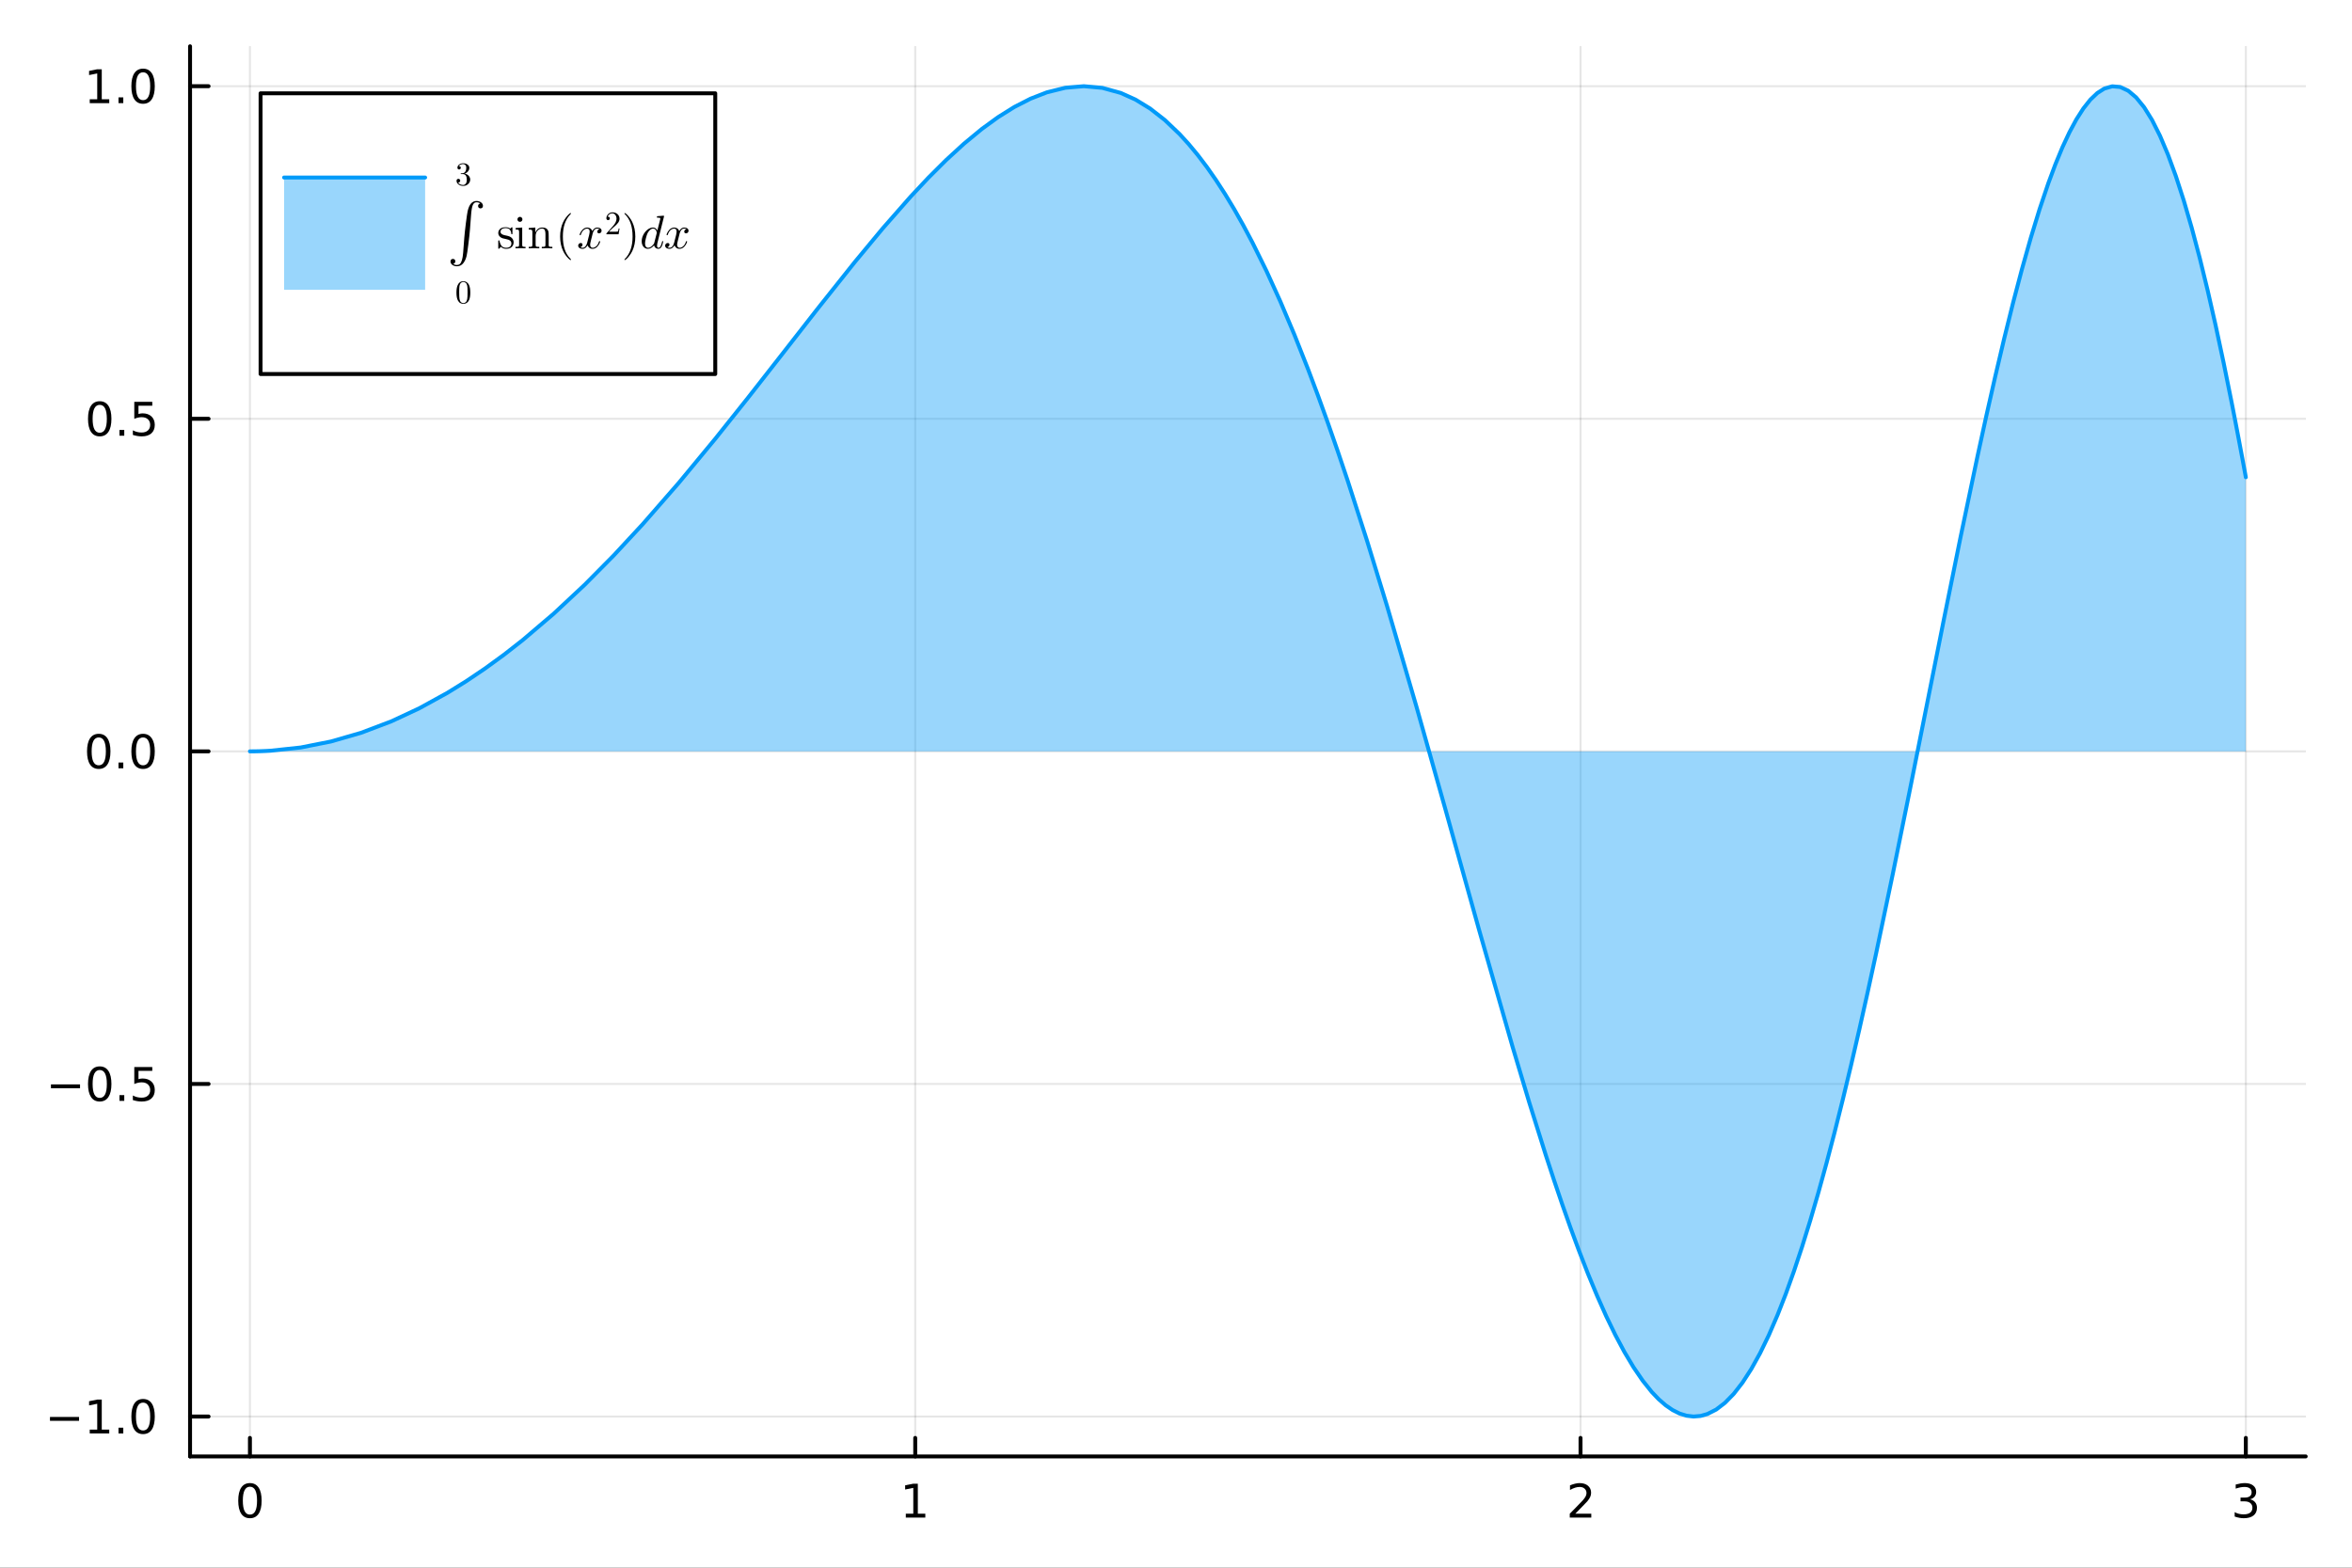 <?xml version="1.0" encoding="utf-8"?>
<svg xmlns="http://www.w3.org/2000/svg" xmlns:xlink="http://www.w3.org/1999/xlink" width="600" height="400" viewBox="0 0 2400 1600">
<rect x="0" y="0" width="2400" height="1600" fill="#333333" stroke="none"/>
<defs>
  <clipPath id="clip350">
    <rect x="0" y="0" width="2400" height="1600"/>
  </clipPath>
</defs>
<path clip-path="url(#clip350)" d="M0 1600 L2400 1600 L2400 0 L0 0  Z" fill="#ffffff" fill-rule="evenodd" fill-opacity="1"/>
<defs>
  <clipPath id="clip351">
    <rect x="480" y="0" width="1681" height="1600"/>
  </clipPath>
</defs>
<path clip-path="url(#clip350)" d="M193.936 1486.45 L2352.76 1486.45 L2352.76 47.244 L193.936 47.244  Z" fill="#ffffff" fill-rule="evenodd" fill-opacity="1"/>
<defs>
  <clipPath id="clip352">
    <rect x="193" y="47" width="2160" height="1440"/>
  </clipPath>
</defs>
<polyline clip-path="url(#clip352)" style="stroke:#000000; stroke-linecap:round; stroke-linejoin:round; stroke-width:2; stroke-opacity:0.1; fill:none" points="255.035,1486.45 255.035,47.244 "/>
<polyline clip-path="url(#clip352)" style="stroke:#000000; stroke-linecap:round; stroke-linejoin:round; stroke-width:2; stroke-opacity:0.1; fill:none" points="933.909,1486.45 933.909,47.244 "/>
<polyline clip-path="url(#clip352)" style="stroke:#000000; stroke-linecap:round; stroke-linejoin:round; stroke-width:2; stroke-opacity:0.1; fill:none" points="1612.78,1486.45 1612.78,47.244 "/>
<polyline clip-path="url(#clip352)" style="stroke:#000000; stroke-linecap:round; stroke-linejoin:round; stroke-width:2; stroke-opacity:0.1; fill:none" points="2291.66,1486.45 2291.66,47.244 "/>
<polyline clip-path="url(#clip352)" style="stroke:#000000; stroke-linecap:round; stroke-linejoin:round; stroke-width:2; stroke-opacity:0.1; fill:none" points="193.936,1445.72 2352.76,1445.72 "/>
<polyline clip-path="url(#clip352)" style="stroke:#000000; stroke-linecap:round; stroke-linejoin:round; stroke-width:2; stroke-opacity:0.1; fill:none" points="193.936,1106.29 2352.76,1106.29 "/>
<polyline clip-path="url(#clip352)" style="stroke:#000000; stroke-linecap:round; stroke-linejoin:round; stroke-width:2; stroke-opacity:0.1; fill:none" points="193.936,766.849 2352.76,766.849 "/>
<polyline clip-path="url(#clip352)" style="stroke:#000000; stroke-linecap:round; stroke-linejoin:round; stroke-width:2; stroke-opacity:0.1; fill:none" points="193.936,427.413 2352.76,427.413 "/>
<polyline clip-path="url(#clip352)" style="stroke:#000000; stroke-linecap:round; stroke-linejoin:round; stroke-width:2; stroke-opacity:0.1; fill:none" points="193.936,87.976 2352.76,87.976 "/>
<polyline clip-path="url(#clip350)" style="stroke:#000000; stroke-linecap:round; stroke-linejoin:round; stroke-width:4; stroke-opacity:1; fill:none" points="193.936,1486.45 2352.76,1486.45 "/>
<polyline clip-path="url(#clip350)" style="stroke:#000000; stroke-linecap:round; stroke-linejoin:round; stroke-width:4; stroke-opacity:1; fill:none" points="255.035,1486.45 255.035,1467.55 "/>
<polyline clip-path="url(#clip350)" style="stroke:#000000; stroke-linecap:round; stroke-linejoin:round; stroke-width:4; stroke-opacity:1; fill:none" points="933.909,1486.45 933.909,1467.55 "/>
<polyline clip-path="url(#clip350)" style="stroke:#000000; stroke-linecap:round; stroke-linejoin:round; stroke-width:4; stroke-opacity:1; fill:none" points="1612.78,1486.45 1612.78,1467.55 "/>
<polyline clip-path="url(#clip350)" style="stroke:#000000; stroke-linecap:round; stroke-linejoin:round; stroke-width:4; stroke-opacity:1; fill:none" points="2291.66,1486.45 2291.66,1467.55 "/>
<path clip-path="url(#clip350)" d="M255.035 1517.37 Q251.424 1517.37 249.595 1520.93 Q247.789 1524.47 247.789 1531.6 Q247.789 1538.71 249.595 1542.27 Q251.424 1545.82 255.035 1545.82 Q258.669 1545.82 260.474 1542.27 Q262.303 1538.71 262.303 1531.6 Q262.303 1524.47 260.474 1520.93 Q258.669 1517.37 255.035 1517.37 M255.035 1513.66 Q260.845 1513.66 263.9 1518.27 Q266.979 1522.85 266.979 1531.6 Q266.979 1540.33 263.9 1544.94 Q260.845 1549.52 255.035 1549.52 Q249.225 1549.52 246.146 1544.94 Q243.09 1540.33 243.09 1531.6 Q243.09 1522.85 246.146 1518.27 Q249.225 1513.66 255.035 1513.66 Z" fill="#000000" fill-rule="nonzero" fill-opacity="1" /><path clip-path="url(#clip350)" d="M924.291 1544.91 L931.93 1544.91 L931.93 1518.55 L923.62 1520.21 L923.62 1515.95 L931.883 1514.29 L936.559 1514.29 L936.559 1544.91 L944.198 1544.91 L944.198 1548.85 L924.291 1548.85 L924.291 1544.91 Z" fill="#000000" fill-rule="nonzero" fill-opacity="1" /><path clip-path="url(#clip350)" d="M1607.44 1544.91 L1623.76 1544.91 L1623.76 1548.85 L1601.81 1548.85 L1601.81 1544.91 Q1604.47 1542.16 1609.06 1537.53 Q1613.66 1532.88 1614.84 1531.53 Q1617.09 1529.01 1617.97 1527.27 Q1618.87 1525.51 1618.87 1523.82 Q1618.87 1521.07 1616.93 1519.33 Q1615.01 1517.6 1611.9 1517.6 Q1609.7 1517.6 1607.25 1518.36 Q1604.82 1519.13 1602.04 1520.68 L1602.04 1515.95 Q1604.87 1514.82 1607.32 1514.24 Q1609.77 1513.66 1611.81 1513.66 Q1617.18 1513.66 1620.38 1516.35 Q1623.57 1519.03 1623.57 1523.52 Q1623.57 1525.65 1622.76 1527.57 Q1621.97 1529.47 1619.87 1532.07 Q1619.29 1532.74 1616.19 1535.95 Q1613.08 1539.15 1607.44 1544.91 Z" fill="#000000" fill-rule="nonzero" fill-opacity="1" /><path clip-path="url(#clip350)" d="M2295.9 1530.21 Q2299.26 1530.93 2301.14 1533.2 Q2303.03 1535.47 2303.03 1538.8 Q2303.03 1543.92 2299.52 1546.72 Q2296 1549.52 2289.52 1549.52 Q2287.34 1549.52 2285.03 1549.08 Q2282.73 1548.66 2280.28 1547.81 L2280.28 1543.29 Q2282.22 1544.43 2284.54 1545.01 Q2286.85 1545.58 2289.38 1545.58 Q2293.78 1545.58 2296.07 1543.85 Q2298.38 1542.11 2298.38 1538.8 Q2298.38 1535.75 2296.23 1534.03 Q2294.1 1532.3 2290.28 1532.3 L2286.25 1532.3 L2286.25 1528.45 L2290.47 1528.45 Q2293.91 1528.45 2295.74 1527.09 Q2297.57 1525.7 2297.57 1523.11 Q2297.57 1520.45 2295.67 1519.03 Q2293.8 1517.6 2290.28 1517.6 Q2288.36 1517.6 2286.16 1518.01 Q2283.96 1518.43 2281.32 1519.31 L2281.32 1515.14 Q2283.98 1514.4 2286.3 1514.03 Q2288.64 1513.66 2290.7 1513.66 Q2296.02 1513.66 2299.12 1516.09 Q2302.22 1518.5 2302.22 1522.62 Q2302.22 1525.49 2300.58 1527.48 Q2298.94 1529.45 2295.9 1530.21 Z" fill="#000000" fill-rule="nonzero" fill-opacity="1" /><polyline clip-path="url(#clip350)" style="stroke:#000000; stroke-linecap:round; stroke-linejoin:round; stroke-width:4; stroke-opacity:1; fill:none" points="193.936,1486.45 193.936,47.244 "/>
<polyline clip-path="url(#clip350)" style="stroke:#000000; stroke-linecap:round; stroke-linejoin:round; stroke-width:4; stroke-opacity:1; fill:none" points="193.936,1445.72 212.834,1445.72 "/>
<polyline clip-path="url(#clip350)" style="stroke:#000000; stroke-linecap:round; stroke-linejoin:round; stroke-width:4; stroke-opacity:1; fill:none" points="193.936,1106.29 212.834,1106.29 "/>
<polyline clip-path="url(#clip350)" style="stroke:#000000; stroke-linecap:round; stroke-linejoin:round; stroke-width:4; stroke-opacity:1; fill:none" points="193.936,766.849 212.834,766.849 "/>
<polyline clip-path="url(#clip350)" style="stroke:#000000; stroke-linecap:round; stroke-linejoin:round; stroke-width:4; stroke-opacity:1; fill:none" points="193.936,427.413 212.834,427.413 "/>
<polyline clip-path="url(#clip350)" style="stroke:#000000; stroke-linecap:round; stroke-linejoin:round; stroke-width:4; stroke-opacity:1; fill:none" points="193.936,87.976 212.834,87.976 "/>
<path clip-path="url(#clip350)" d="M50.992 1446.17 L80.668 1446.17 L80.668 1450.11 L50.992 1450.11 L50.992 1446.17 Z" fill="#000000" fill-rule="nonzero" fill-opacity="1" /><path clip-path="url(#clip350)" d="M91.571 1459.07 L99.21 1459.07 L99.21 1432.7 L90.899 1434.37 L90.899 1430.11 L99.163 1428.44 L103.839 1428.44 L103.839 1459.07 L111.478 1459.07 L111.478 1463 L91.571 1463 L91.571 1459.07 Z" fill="#000000" fill-rule="nonzero" fill-opacity="1" /><path clip-path="url(#clip350)" d="M120.922 1457.12 L125.807 1457.12 L125.807 1463 L120.922 1463 L120.922 1457.12 Z" fill="#000000" fill-rule="nonzero" fill-opacity="1" /><path clip-path="url(#clip350)" d="M145.992 1431.52 Q142.381 1431.52 140.552 1435.09 Q138.746 1438.63 138.746 1445.76 Q138.746 1452.86 140.552 1456.43 Q142.381 1459.97 145.992 1459.97 Q149.626 1459.97 151.431 1456.43 Q153.26 1452.86 153.26 1445.76 Q153.26 1438.63 151.431 1435.09 Q149.626 1431.52 145.992 1431.52 M145.992 1427.82 Q151.802 1427.82 154.857 1432.42 Q157.936 1437.01 157.936 1445.76 Q157.936 1454.48 154.857 1459.09 Q151.802 1463.67 145.992 1463.67 Q140.181 1463.67 137.103 1459.09 Q134.047 1454.48 134.047 1445.76 Q134.047 1437.01 137.103 1432.42 Q140.181 1427.82 145.992 1427.82 Z" fill="#000000" fill-rule="nonzero" fill-opacity="1" /><path clip-path="url(#clip350)" d="M51.987 1106.74 L81.663 1106.74 L81.663 1110.67 L51.987 1110.67 L51.987 1106.74 Z" fill="#000000" fill-rule="nonzero" fill-opacity="1" /><path clip-path="url(#clip350)" d="M101.756 1092.08 Q98.145 1092.08 96.316 1095.65 Q94.51 1099.19 94.51 1106.32 Q94.51 1113.43 96.316 1116.99 Q98.145 1120.53 101.756 1120.53 Q105.39 1120.53 107.196 1116.99 Q109.024 1113.43 109.024 1106.32 Q109.024 1099.19 107.196 1095.65 Q105.39 1092.08 101.756 1092.08 M101.756 1088.38 Q107.566 1088.38 110.621 1092.99 Q113.7 1097.57 113.7 1106.32 Q113.7 1115.05 110.621 1119.65 Q107.566 1124.24 101.756 1124.24 Q95.946 1124.24 92.867 1119.65 Q89.811 1115.05 89.811 1106.32 Q89.811 1097.57 92.867 1092.99 Q95.946 1088.38 101.756 1088.38 Z" fill="#000000" fill-rule="nonzero" fill-opacity="1" /><path clip-path="url(#clip350)" d="M121.918 1117.69 L126.802 1117.69 L126.802 1123.57 L121.918 1123.57 L121.918 1117.69 Z" fill="#000000" fill-rule="nonzero" fill-opacity="1" /><path clip-path="url(#clip350)" d="M137.033 1089.01 L155.39 1089.01 L155.39 1092.94 L141.316 1092.94 L141.316 1101.41 Q142.334 1101.07 143.353 1100.9 Q144.371 1100.72 145.39 1100.72 Q151.177 1100.72 154.556 1103.89 Q157.936 1107.06 157.936 1112.48 Q157.936 1118.06 154.464 1121.16 Q150.992 1124.24 144.672 1124.24 Q142.496 1124.24 140.228 1123.87 Q137.982 1123.5 135.575 1122.76 L135.575 1118.06 Q137.658 1119.19 139.881 1119.75 Q142.103 1120.3 144.58 1120.3 Q148.584 1120.3 150.922 1118.2 Q153.26 1116.09 153.26 1112.48 Q153.26 1108.87 150.922 1106.76 Q148.584 1104.65 144.58 1104.65 Q142.705 1104.65 140.83 1105.07 Q138.978 1105.49 137.033 1106.37 L137.033 1089.01 Z" fill="#000000" fill-rule="nonzero" fill-opacity="1" /><path clip-path="url(#clip350)" d="M100.76 752.648 Q97.149 752.648 95.321 756.213 Q93.515 759.754 93.515 766.884 Q93.515 773.99 95.321 777.555 Q97.149 781.097 100.76 781.097 Q104.395 781.097 106.2 777.555 Q108.029 773.99 108.029 766.884 Q108.029 759.754 106.2 756.213 Q104.395 752.648 100.76 752.648 M100.76 748.944 Q106.571 748.944 109.626 753.551 Q112.705 758.134 112.705 766.884 Q112.705 775.611 109.626 780.217 Q106.571 784.8 100.76 784.8 Q94.95 784.8 91.871 780.217 Q88.816 775.611 88.816 766.884 Q88.816 758.134 91.871 753.551 Q94.95 748.944 100.76 748.944 Z" fill="#000000" fill-rule="nonzero" fill-opacity="1" /><path clip-path="url(#clip350)" d="M120.922 778.25 L125.807 778.25 L125.807 784.129 L120.922 784.129 L120.922 778.25 Z" fill="#000000" fill-rule="nonzero" fill-opacity="1" /><path clip-path="url(#clip350)" d="M145.992 752.648 Q142.381 752.648 140.552 756.213 Q138.746 759.754 138.746 766.884 Q138.746 773.99 140.552 777.555 Q142.381 781.097 145.992 781.097 Q149.626 781.097 151.431 777.555 Q153.26 773.99 153.26 766.884 Q153.26 759.754 151.431 756.213 Q149.626 752.648 145.992 752.648 M145.992 748.944 Q151.802 748.944 154.857 753.551 Q157.936 758.134 157.936 766.884 Q157.936 775.611 154.857 780.217 Q151.802 784.8 145.992 784.8 Q140.181 784.8 137.103 780.217 Q134.047 775.611 134.047 766.884 Q134.047 758.134 137.103 753.551 Q140.181 748.944 145.992 748.944 Z" fill="#000000" fill-rule="nonzero" fill-opacity="1" /><path clip-path="url(#clip350)" d="M101.756 413.211 Q98.145 413.211 96.316 416.776 Q94.51 420.318 94.51 427.447 Q94.51 434.554 96.316 438.119 Q98.145 441.66 101.756 441.66 Q105.39 441.66 107.196 438.119 Q109.024 434.554 109.024 427.447 Q109.024 420.318 107.196 416.776 Q105.39 413.211 101.756 413.211 M101.756 409.508 Q107.566 409.508 110.621 414.114 Q113.7 418.697 113.7 427.447 Q113.7 436.174 110.621 440.781 Q107.566 445.364 101.756 445.364 Q95.946 445.364 92.867 440.781 Q89.811 436.174 89.811 427.447 Q89.811 418.697 92.867 414.114 Q95.946 409.508 101.756 409.508 Z" fill="#000000" fill-rule="nonzero" fill-opacity="1" /><path clip-path="url(#clip350)" d="M121.918 438.813 L126.802 438.813 L126.802 444.693 L121.918 444.693 L121.918 438.813 Z" fill="#000000" fill-rule="nonzero" fill-opacity="1" /><path clip-path="url(#clip350)" d="M137.033 410.133 L155.39 410.133 L155.39 414.068 L141.316 414.068 L141.316 422.54 Q142.334 422.193 143.353 422.031 Q144.371 421.846 145.39 421.846 Q151.177 421.846 154.556 425.017 Q157.936 428.188 157.936 433.605 Q157.936 439.183 154.464 442.285 Q150.992 445.364 144.672 445.364 Q142.496 445.364 140.228 444.994 Q137.982 444.623 135.575 443.883 L135.575 439.183 Q137.658 440.318 139.881 440.873 Q142.103 441.429 144.58 441.429 Q148.584 441.429 150.922 439.322 Q153.26 437.216 153.26 433.605 Q153.26 429.994 150.922 427.887 Q148.584 425.781 144.58 425.781 Q142.705 425.781 140.83 426.197 Q138.978 426.614 137.033 427.494 L137.033 410.133 Z" fill="#000000" fill-rule="nonzero" fill-opacity="1" /><path clip-path="url(#clip350)" d="M91.571 101.321 L99.21 101.321 L99.21 74.956 L90.899 76.622 L90.899 72.363 L99.163 70.696 L103.839 70.696 L103.839 101.321 L111.478 101.321 L111.478 105.256 L91.571 105.256 L91.571 101.321 Z" fill="#000000" fill-rule="nonzero" fill-opacity="1" /><path clip-path="url(#clip350)" d="M120.922 99.377 L125.807 99.377 L125.807 105.256 L120.922 105.256 L120.922 99.377 Z" fill="#000000" fill-rule="nonzero" fill-opacity="1" /><path clip-path="url(#clip350)" d="M145.992 73.775 Q142.381 73.775 140.552 77.34 Q138.746 80.881 138.746 88.011 Q138.746 95.117 140.552 98.682 Q142.381 102.224 145.992 102.224 Q149.626 102.224 151.431 98.682 Q153.26 95.117 153.26 88.011 Q153.26 80.881 151.431 77.34 Q149.626 73.775 145.992 73.775 M145.992 70.071 Q151.802 70.071 154.857 74.678 Q157.936 79.261 157.936 88.011 Q157.936 96.738 154.857 101.344 Q151.802 105.928 145.992 105.928 Q140.181 105.928 137.103 101.344 Q134.047 96.738 134.047 88.011 Q134.047 79.261 137.103 74.678 Q140.181 70.071 145.992 70.071 Z" fill="#000000" fill-rule="nonzero" fill-opacity="1" /><path clip-path="url(#clip352)" d="M255.035 766.849 L260.291 766.808 L265.547 766.686 L270.804 766.483 L276.06 766.198 L306.846 762.895 L337.632 756.8 L368.418 747.915 L399.205 736.243 L427.848 722.889 L456.491 707.144 L475.688 695.264 L494.884 682.329 L514.081 668.351 L533.277 653.345 L565.001 626.345 L596.726 596.703 L626.226 566.901 L655.726 535.104 L692.76 492.673 L729.793 447.914 L763.012 406.299 L796.231 363.872 L834.254 315.162 L872.278 267.414 L900.701 233.151 L929.123 200.807 L947.3 181.441 L965.476 163.329 L983.653 146.668 L1001.83 131.659 L1018.42 119.579 L1035.01 109.21 L1051.6 100.714 L1068.19 94.252 L1087.07 89.576 L1105.95 87.976 L1124.83 89.675 L1143.71 94.887 L1158.68 101.646 L1173.65 110.828 L1188.62 122.515 L1203.58 136.777 L1212.88 146.961 L1222.18 158.175 L1231.48 170.428 L1240.77 183.728 L1250.07 198.081 L1259.37 213.489 L1268.67 229.954 L1277.97 247.472 L1292.21 276.334 L1306.45 307.623 L1320.69 341.29 L1334.93 377.266 L1344.97 403.968 L1355.01 431.739 L1365.05 460.538 L1375.09 490.317 L1395.16 552.606 L1415.24 618.128 L1445.25 720.84 L1475.26 827.271 L1509.38 949.464 L1543.51 1068.62 L1560.4 1125 L1577.3 1178.82 L1585.75 1204.56 L1594.2 1229.43 L1602.65 1253.33 L1611.1 1276.19 L1620.39 1300.05 L1629.69 1322.44 L1638.98 1343.28 L1648.28 1362.45 L1657.57 1379.86 L1666.87 1395.43 L1676.17 1409.04 L1685.46 1420.64 L1692.56 1428.07 L1699.66 1434.25 L1706.76 1439.13 L1713.86 1442.68 L1720.96 1444.89 L1728.06 1445.72 L1735.16 1445.15 L1742.26 1443.16 L1751.22 1438.61 L1760.18 1431.75 L1769.14 1422.57 L1778.1 1411.05 L1787.06 1397.2 L1796.02 1381.03 L1804.98 1362.55 L1813.94 1341.8 L1822.23 1320.61 L1830.51 1297.55 L1838.8 1272.65 L1847.09 1245.99 L1855.37 1217.61 L1863.66 1187.58 L1871.95 1155.99 L1880.23 1122.92 L1888.78 1087.36 L1897.33 1050.44 L1905.87 1012.27 L1914.42 972.975 L1931.51 891.579 L1948.6 807.416 L1965.93 720.591 L1983.25 633.656 L2000.58 548.107 L2017.91 465.49 L2026.95 424.045 L2036 384.051 L2045.04 345.728 L2054.09 309.295 L2063.13 274.965 L2072.18 242.946 L2081.22 213.439 L2090.27 186.635 L2097.4 167.544 L2104.52 150.326 L2111.65 135.062 L2118.77 121.826 L2125.9 110.684 L2133.02 101.7 L2140.15 94.928 L2147.27 90.417 L2155.39 88.087 L2163.5 88.791 L2171.62 92.565 L2179.73 99.431 L2187.84 109.396 L2195.96 122.453 L2204.07 138.58 L2212.18 157.738 L2220.3 179.872 L2228.41 204.913 L2236.52 232.774 L2244.64 263.354 L2252.75 296.533 L2260.86 332.178 L2268.98 370.138 L2277.09 410.25 L2280.73 428.903 L2284.37 447.937 L2288.02 467.333 L2291.66 487.073 L2291.66 766.849 L2288.02 766.849 L2284.37 766.849 L2280.73 766.849 L2277.09 766.849 L2268.98 766.849 L2260.86 766.849 L2252.75 766.849 L2244.64 766.849 L2236.52 766.849 L2228.41 766.849 L2220.3 766.849 L2212.18 766.849 L2204.07 766.849 L2195.96 766.849 L2187.84 766.849 L2179.73 766.849 L2171.62 766.849 L2163.5 766.849 L2155.39 766.849 L2147.27 766.849 L2140.15 766.849 L2133.02 766.849 L2125.9 766.849 L2118.77 766.849 L2111.65 766.849 L2104.52 766.849 L2097.4 766.849 L2090.27 766.849 L2081.22 766.849 L2072.18 766.849 L2063.13 766.849 L2054.09 766.849 L2045.04 766.849 L2036 766.849 L2026.95 766.849 L2017.91 766.849 L2000.58 766.849 L1983.25 766.849 L1965.93 766.849 L1948.6 766.849 L1931.51 766.849 L1914.42 766.849 L1905.87 766.849 L1897.33 766.849 L1888.78 766.849 L1880.23 766.849 L1871.95 766.849 L1863.66 766.849 L1855.37 766.849 L1847.09 766.849 L1838.8 766.849 L1830.51 766.849 L1822.23 766.849 L1813.94 766.849 L1804.98 766.849 L1796.02 766.849 L1787.06 766.849 L1778.1 766.849 L1769.14 766.849 L1760.18 766.849 L1751.22 766.849 L1742.26 766.849 L1735.16 766.849 L1728.06 766.849 L1720.96 766.849 L1713.86 766.849 L1706.76 766.849 L1699.66 766.849 L1692.56 766.849 L1685.46 766.849 L1676.17 766.849 L1666.87 766.849 L1657.57 766.849 L1648.28 766.849 L1638.98 766.849 L1629.69 766.849 L1620.39 766.849 L1611.1 766.849 L1602.65 766.849 L1594.2 766.849 L1585.75 766.849 L1577.3 766.849 L1560.4 766.849 L1543.51 766.849 L1509.38 766.849 L1475.26 766.849 L1445.25 766.849 L1415.24 766.849 L1395.16 766.849 L1375.09 766.849 L1365.05 766.849 L1355.01 766.849 L1344.97 766.849 L1334.93 766.849 L1320.69 766.849 L1306.45 766.849 L1292.21 766.849 L1277.97 766.849 L1268.67 766.849 L1259.37 766.849 L1250.07 766.849 L1240.77 766.849 L1231.48 766.849 L1222.18 766.849 L1212.88 766.849 L1203.58 766.849 L1188.62 766.849 L1173.65 766.849 L1158.68 766.849 L1143.71 766.849 L1124.83 766.849 L1105.95 766.849 L1087.07 766.849 L1068.19 766.849 L1051.6 766.849 L1035.01 766.849 L1018.42 766.849 L1001.83 766.849 L983.653 766.849 L965.476 766.849 L947.3 766.849 L929.123 766.849 L900.701 766.849 L872.278 766.849 L834.254 766.849 L796.231 766.849 L763.012 766.849 L729.793 766.849 L692.76 766.849 L655.726 766.849 L626.226 766.849 L596.726 766.849 L565.001 766.849 L533.277 766.849 L514.081 766.849 L494.884 766.849 L475.688 766.849 L456.491 766.849 L427.848 766.849 L399.205 766.849 L368.418 766.849 L337.632 766.849 L306.846 766.849 L276.06 766.849 L270.804 766.849 L265.547 766.849 L260.291 766.849 L255.035 766.849  Z" fill="#009af9" fill-rule="evenodd" fill-opacity="0.4"/>
<polyline clip-path="url(#clip352)" style="stroke:#009af9; stroke-linecap:round; stroke-linejoin:round; stroke-width:4; stroke-opacity:1; fill:none" points="255.035,766.849 260.291,766.808 265.547,766.686 270.804,766.483 276.06,766.198 306.846,762.895 337.632,756.8 368.418,747.915 399.205,736.243 427.848,722.889 456.491,707.144 475.688,695.264 494.884,682.329 514.081,668.351 533.277,653.345 565.001,626.345 596.726,596.703 626.226,566.901 655.726,535.104 692.76,492.673 729.793,447.914 763.012,406.299 796.231,363.872 834.254,315.162 872.278,267.414 900.701,233.151 929.123,200.807 947.3,181.441 965.476,163.329 983.653,146.668 1001.83,131.659 1018.42,119.579 1035.01,109.21 1051.6,100.714 1068.19,94.252 1087.07,89.576 1105.95,87.976 1124.83,89.675 1143.71,94.887 1158.68,101.646 1173.65,110.828 1188.62,122.515 1203.58,136.777 1212.88,146.961 1222.18,158.175 1231.48,170.428 1240.77,183.728 1250.07,198.081 1259.37,213.489 1268.67,229.954 1277.97,247.472 1292.21,276.334 1306.45,307.623 1320.69,341.29 1334.93,377.266 1344.97,403.968 1355.01,431.739 1365.05,460.538 1375.09,490.317 1395.16,552.606 1415.24,618.128 1445.25,720.84 1475.26,827.271 1509.38,949.464 1543.51,1068.62 1560.4,1125 1577.3,1178.82 1585.75,1204.56 1594.2,1229.43 1602.65,1253.33 1611.1,1276.19 1620.39,1300.05 1629.69,1322.44 1638.98,1343.28 1648.28,1362.45 1657.57,1379.86 1666.87,1395.43 1676.17,1409.04 1685.46,1420.64 1692.56,1428.07 1699.66,1434.25 1706.76,1439.13 1713.86,1442.68 1720.96,1444.89 1728.06,1445.72 1735.16,1445.15 1742.26,1443.16 1751.22,1438.61 1760.18,1431.75 1769.14,1422.57 1778.1,1411.05 1787.06,1397.2 1796.02,1381.03 1804.98,1362.55 1813.94,1341.8 1822.23,1320.61 1830.51,1297.55 1838.8,1272.65 1847.09,1245.99 1855.37,1217.61 1863.66,1187.58 1871.95,1155.99 1880.23,1122.92 1888.78,1087.36 1897.33,1050.44 1905.87,1012.27 1914.42,972.975 1931.51,891.579 1948.6,807.416 1965.93,720.591 1983.25,633.656 2000.58,548.107 2017.91,465.49 2026.95,424.045 2036,384.051 2045.04,345.728 2054.09,309.295 2063.13,274.965 2072.18,242.946 2081.22,213.439 2090.27,186.635 2097.4,167.544 2104.52,150.326 2111.65,135.062 2118.77,121.826 2125.9,110.684 2133.02,101.7 2140.15,94.928 2147.27,90.417 2155.39,88.087 2163.5,88.791 2171.62,92.565 2179.73,99.431 2187.84,109.396 2195.96,122.453 2204.07,138.58 2212.18,157.738 2220.3,179.872 2228.41,204.913 2236.52,232.774 2244.64,263.354 2252.75,296.533 2260.86,332.178 2268.98,370.138 2277.09,410.25 2280.73,428.903 2284.37,447.937 2288.02,467.333 2291.66,487.073 "/>
<path clip-path="url(#clip350)" d="M265.897 381.742 L729.856 381.742 L729.856 95.218 L265.897 95.218  Z" fill="#ffffff" fill-rule="evenodd" fill-opacity="1"/>
<polyline clip-path="url(#clip350)" style="stroke:#000000; stroke-linecap:round; stroke-linejoin:round; stroke-width:4; stroke-opacity:1; fill:none" points="265.897,381.742 729.856,381.742 729.856,95.218 265.897,95.218 265.897,381.742 "/>
<path clip-path="url(#clip350)" d="M289.884 295.785 L433.805 295.785 L433.805 181.175 L289.884 181.175 L289.884 295.785  Z" fill="#009af9" fill-rule="evenodd" fill-opacity="0.4"/>
<polyline clip-path="url(#clip350)" style="stroke:#009af9; stroke-linecap:round; stroke-linejoin:round; stroke-width:4; stroke-opacity:1; fill:none" points="289.884,181.175 433.805,181.175 "/>
<path clip-path="url(#clip350)" d="M492.809 210.119 Q492.809 211.378 492.048 212.051 Q491.287 212.695 490.291 212.695 Q489.325 212.695 488.564 212.051 Q487.832 211.378 487.832 210.177 Q487.832 209.357 488.359 208.625 Q488.886 207.864 490.057 207.718 Q488.593 206.459 486.28 206.459 Q485.138 206.459 484.348 206.898 Q483.586 207.308 482.825 208.567 Q482.064 209.826 481.537 212.402 Q481.039 214.979 480.717 218.99 L479.575 233.922 Q479.224 238.987 477.965 248.941 Q476.735 258.867 476.15 261.15 Q475.623 263.317 474.832 265.103 Q474.042 266.889 472.871 268.441 Q471.7 270.022 470.001 270.9 Q468.303 271.778 466.254 271.778 Q463.531 271.778 461.599 270.344 Q459.666 268.938 459.666 266.801 Q459.666 265.542 460.428 264.869 Q461.189 264.224 462.184 264.224 Q463.15 264.224 463.882 264.869 Q464.644 265.542 464.644 266.742 Q464.644 267.562 464.117 268.294 Q463.59 269.055 462.418 269.202 Q463.882 270.461 466.254 270.461 Q468.069 270.461 469.269 269.407 Q470.47 268.353 471.348 265.542 Q472.227 262.731 472.607 257.93 L473.749 242.998 Q474.13 237.728 475.359 227.92 Q476.618 218.112 477.175 215.535 Q479.517 205.141 486.221 205.141 Q488.944 205.141 490.877 206.576 Q492.809 207.981 492.809 210.119 Z" fill="#000000" fill-rule="nonzero" fill-opacity="1" /><path clip-path="url(#clip350)" d="M465.766 298.639 Q465.766 293.704 467.012 291.015 Q468.75 287.014 472.849 287.014 Q473.718 287.014 474.62 287.26 Q475.538 287.49 476.685 288.391 Q477.849 289.293 478.555 290.769 Q479.899 293.622 479.899 298.639 Q479.899 303.541 478.653 306.214 Q476.833 310.116 472.816 310.116 Q471.308 310.116 469.766 309.345 Q468.242 308.575 467.274 306.722 Q465.766 303.951 465.766 298.639 M468.553 298.229 Q468.553 303.295 468.914 305.312 Q469.324 307.492 470.439 308.443 Q471.57 309.378 472.816 309.378 Q474.16 309.378 475.275 308.378 Q476.407 307.361 476.751 305.181 Q477.128 303.033 477.112 298.229 Q477.112 293.556 476.784 291.687 Q476.341 289.506 475.161 288.637 Q473.996 287.752 472.816 287.752 Q472.373 287.752 471.898 287.883 Q471.439 288.014 470.767 288.391 Q470.094 288.768 469.57 289.703 Q469.061 290.638 468.815 292.048 Q468.553 293.868 468.553 298.229 Z" fill="#000000" fill-rule="nonzero" fill-opacity="1" /><path clip-path="url(#clip350)" d="M465.864 184.472 Q465.864 183.472 466.438 182.996 Q467.012 182.521 467.75 182.521 Q468.52 182.521 469.061 183.029 Q469.619 183.521 469.619 184.39 Q469.619 185.324 468.963 185.849 Q468.324 186.374 467.405 186.243 Q468.209 187.587 469.684 188.194 Q471.176 188.8 472.554 188.8 Q473.997 188.8 475.161 187.554 Q476.341 186.308 476.341 183.259 Q476.341 180.668 475.325 179.176 Q474.324 177.684 472.341 177.684 L470.865 177.684 Q470.357 177.684 470.209 177.635 Q470.062 177.586 470.062 177.307 Q470.062 176.979 470.57 176.913 Q471.078 176.913 471.882 176.815 Q473.833 176.749 474.866 175.061 Q475.8 173.487 475.8 171.24 Q475.8 169.191 474.816 168.338 Q473.849 167.469 472.587 167.469 Q471.406 167.469 470.111 167.961 Q468.816 168.453 468.11 169.552 Q470.193 169.552 470.193 171.24 Q470.193 171.978 469.717 172.47 Q469.258 172.946 468.488 172.946 Q467.75 172.946 467.258 172.487 Q466.766 172.011 466.766 171.208 Q466.766 169.289 468.471 167.961 Q470.193 166.633 472.718 166.633 Q475.21 166.633 477.046 167.945 Q478.899 169.257 478.899 171.273 Q478.899 173.257 477.587 174.88 Q476.276 176.504 474.193 177.176 Q476.751 177.684 478.276 179.422 Q479.801 181.144 479.801 183.259 Q479.801 185.882 477.735 187.817 Q475.669 189.735 472.652 189.735 Q469.865 189.735 467.865 188.226 Q465.864 186.718 465.864 184.472 Z" fill="#000000" fill-rule="nonzero" fill-opacity="1" /><path clip-path="url(#clip350)" d="M508.436 252.788 L508.436 246.464 Q508.436 245.926 508.46 245.738 Q508.483 245.551 508.624 245.41 Q508.764 245.27 509.045 245.27 Q509.373 245.27 509.49 245.41 Q509.631 245.551 509.725 246.09 Q510.451 249.392 511.997 251.149 Q513.566 252.882 516.4 252.882 Q519.094 252.882 520.452 251.688 Q521.811 250.493 521.811 248.526 Q521.811 245.012 516.822 244.122 Q513.941 243.537 512.746 243.162 Q511.552 242.764 510.498 241.897 Q508.436 240.211 508.436 237.822 Q508.436 235.432 510.24 233.676 Q512.067 231.919 516.096 231.919 Q518.789 231.919 520.616 233.278 Q521.155 232.856 521.436 232.505 Q522.068 231.919 522.396 231.919 Q522.771 231.919 522.841 232.177 Q522.912 232.411 522.912 233.09 L522.912 237.915 Q522.912 238.454 522.888 238.641 Q522.865 238.829 522.724 238.969 Q522.584 239.086 522.279 239.086 Q521.74 239.086 521.717 238.641 Q521.342 232.833 516.096 232.833 Q513.261 232.833 511.997 233.933 Q510.732 235.011 510.732 236.486 Q510.732 237.306 511.107 237.939 Q511.505 238.548 511.997 238.922 Q512.512 239.274 513.449 239.625 Q514.386 239.953 514.948 240.07 Q515.533 240.187 516.634 240.421 Q520.476 241.148 522.092 242.717 Q524.106 244.731 524.106 247.284 Q524.106 250.118 522.185 252.039 Q520.265 253.96 516.4 253.96 Q513.285 253.96 511.107 251.875 Q510.826 252.156 510.615 252.414 Q510.404 252.648 510.31 252.742 Q510.24 252.835 510.217 252.906 Q510.193 252.952 510.146 252.999 Q509.186 253.96 508.952 253.96 Q508.577 253.96 508.507 253.702 Q508.436 253.468 508.436 252.788 Z" fill="#000000" fill-rule="nonzero" fill-opacity="1" /><path clip-path="url(#clip350)" d="M525.978 253.421 L525.978 251.945 Q528.531 251.945 529.117 251.641 Q529.702 251.313 529.702 249.767 L529.702 236.861 Q529.702 235.081 529.093 234.659 Q528.508 234.238 526.166 234.238 L526.166 232.739 L532.864 232.224 L532.864 249.814 Q532.864 251.243 533.38 251.594 Q533.895 251.945 536.237 251.945 L536.237 253.421 Q531.342 253.28 531.248 253.28 Q530.593 253.28 525.978 253.421 M527.993 223.862 Q527.993 222.901 528.719 222.128 Q529.468 221.332 530.522 221.332 Q531.576 221.332 532.326 222.058 Q533.075 222.761 533.075 223.885 Q533.075 224.986 532.326 225.712 Q531.576 226.415 530.522 226.415 Q529.421 226.415 528.695 225.642 Q527.993 224.869 527.993 223.862 Z" fill="#000000" fill-rule="nonzero" fill-opacity="1" /><path clip-path="url(#clip350)" d="M539.513 253.421 L539.513 251.945 Q542.066 251.945 542.652 251.641 Q543.237 251.313 543.237 249.767 L543.237 236.908 Q543.237 235.128 542.605 234.683 Q541.996 234.238 539.513 234.238 L539.513 232.739 L546.259 232.224 L546.259 237.259 Q548.507 232.224 553.356 232.224 Q556.963 232.224 558.391 234.004 Q559.445 235.198 559.656 236.533 Q559.89 237.868 559.89 241.335 L559.89 250.493 Q559.937 251.5 560.71 251.734 Q561.483 251.945 563.638 251.945 L563.638 253.421 Q558.743 253.28 558.251 253.28 Q557.876 253.28 552.84 253.421 L552.84 251.945 Q555.393 251.945 555.979 251.641 Q556.588 251.313 556.588 249.767 L556.588 238.594 Q556.588 236.159 555.838 234.73 Q555.089 233.278 553.028 233.278 Q550.545 233.278 548.554 235.362 Q546.563 237.447 546.563 240.96 L546.563 249.767 Q546.563 251.313 547.149 251.641 Q547.758 251.945 550.287 251.945 L550.287 253.421 Q545.392 253.28 544.924 253.28 Q544.549 253.28 539.513 253.421 Z" fill="#000000" fill-rule="nonzero" fill-opacity="1" /><path clip-path="url(#clip350)" d="M571.563 241.429 Q571.563 233.324 574.584 226.79 Q575.872 224.049 577.676 221.754 Q579.479 219.458 580.674 218.451 Q581.868 217.444 582.196 217.444 Q582.665 217.444 582.688 217.912 Q582.688 218.147 582.056 218.732 Q574.326 226.602 574.35 241.429 Q574.35 256.302 581.868 263.867 Q582.688 264.687 582.688 264.945 Q582.688 265.413 582.196 265.413 Q581.868 265.413 580.721 264.453 Q579.573 263.493 577.793 261.291 Q576.013 259.089 574.725 256.396 Q571.563 249.861 571.563 241.429 Z" fill="#000000" fill-rule="nonzero" fill-opacity="1" /><path clip-path="url(#clip350)" d="M613.869 235.386 Q613.869 236.697 613.049 237.447 Q612.229 238.173 611.293 238.173 Q610.402 238.173 609.934 237.658 Q609.466 237.142 609.466 236.486 Q609.466 235.596 610.121 234.823 Q610.777 234.051 611.761 233.887 Q610.801 233.278 609.372 233.278 Q608.435 233.278 607.615 233.769 Q606.819 234.261 606.327 234.894 Q605.859 235.526 605.437 236.44 Q605.039 237.33 604.875 237.868 Q604.734 238.384 604.617 238.946 L602.978 245.504 Q602.181 248.619 602.181 249.72 Q602.181 251.079 602.837 251.992 Q603.493 252.882 604.805 252.882 Q605.32 252.882 605.905 252.742 Q606.491 252.578 607.24 252.156 Q608.013 251.711 608.693 251.055 Q609.395 250.376 610.075 249.228 Q610.754 248.081 611.199 246.605 Q611.339 246.09 611.808 246.09 Q612.393 246.09 612.393 246.558 Q612.393 246.956 612.065 247.799 Q611.761 248.619 611.082 249.697 Q610.426 250.751 609.559 251.711 Q608.693 252.648 607.404 253.304 Q606.116 253.96 604.711 253.96 Q602.697 253.96 601.361 252.882 Q600.026 251.805 599.534 250.306 Q599.417 250.516 599.253 250.798 Q599.089 251.079 598.598 251.711 Q598.129 252.32 597.59 252.788 Q597.052 253.233 596.208 253.585 Q595.389 253.96 594.499 253.96 Q593.374 253.96 592.367 253.632 Q591.383 253.304 590.681 252.554 Q589.978 251.805 589.978 250.774 Q589.978 249.626 590.751 248.83 Q591.547 248.01 592.625 248.01 Q593.304 248.01 593.843 248.408 Q594.405 248.807 594.405 249.673 Q594.405 250.634 593.749 251.36 Q593.093 252.086 592.156 252.273 Q593.117 252.882 594.545 252.882 Q596.091 252.882 597.309 251.524 Q598.527 250.165 599.113 247.893 Q600.565 242.436 601.127 240 Q601.689 237.54 601.689 236.486 Q601.689 235.503 601.432 234.823 Q601.174 234.144 600.729 233.84 Q600.307 233.512 599.909 233.395 Q599.534 233.278 599.113 233.278 Q598.41 233.278 597.614 233.559 Q596.841 233.84 595.904 234.496 Q594.991 235.128 594.124 236.44 Q593.257 237.751 592.672 239.555 Q592.555 240.094 592.039 240.094 Q591.477 240.07 591.477 239.602 Q591.477 239.203 591.782 238.384 Q592.11 237.54 592.765 236.486 Q593.445 235.432 594.311 234.496 Q595.201 233.535 596.49 232.879 Q597.801 232.224 599.207 232.224 Q599.839 232.224 600.448 232.364 Q601.08 232.481 601.83 232.833 Q602.603 233.184 603.282 233.957 Q603.961 234.73 604.383 235.854 Q604.664 235.315 605.039 234.8 Q605.437 234.285 606.046 233.652 Q606.678 232.997 607.545 232.622 Q608.435 232.224 609.419 232.224 Q610.379 232.224 611.316 232.481 Q612.253 232.715 613.049 233.488 Q613.869 234.238 613.869 235.386 Z" fill="#000000" fill-rule="nonzero" fill-opacity="1" /><path clip-path="url(#clip350)" d="M618.754 239.081 Q618.754 238.474 618.804 238.294 Q618.869 238.114 619.131 237.835 L625.575 230.654 Q629.1 226.686 629.1 223.226 Q629.1 220.98 627.92 219.373 Q626.755 217.767 624.608 217.767 Q623.132 217.767 621.886 218.668 Q620.64 219.57 620.066 221.177 Q620.164 221.144 620.509 221.144 Q621.345 221.144 621.804 221.669 Q622.279 222.193 622.279 222.898 Q622.279 223.8 621.689 224.243 Q621.115 224.669 620.541 224.669 Q620.312 224.669 620 224.62 Q619.705 224.571 619.23 224.112 Q618.754 223.636 618.754 222.8 Q618.754 220.456 620.525 218.586 Q622.312 216.717 625.034 216.717 Q628.116 216.717 630.133 218.554 Q632.166 220.374 632.166 223.226 Q632.166 224.227 631.855 225.145 Q631.559 226.046 631.15 226.751 Q630.756 227.456 629.674 228.588 Q628.592 229.719 627.723 230.522 Q626.854 231.326 624.903 233.031 L621.345 236.491 L627.395 236.491 Q630.346 236.491 630.576 236.228 Q630.904 235.753 631.313 233.244 L632.166 233.244 L631.215 239.081 L618.754 239.081 Z" fill="#000000" fill-rule="nonzero" fill-opacity="1" /><path clip-path="url(#clip350)" d="M637.152 264.945 Q637.152 264.71 637.761 264.125 Q645.491 256.255 645.491 241.429 Q645.491 226.555 638.066 219.037 Q637.152 218.17 637.152 217.912 Q637.152 217.444 637.621 217.444 Q637.949 217.444 639.097 218.404 Q640.268 219.365 642.024 221.566 Q643.804 223.768 645.116 226.462 Q648.278 232.997 648.278 241.429 Q648.278 249.533 645.257 256.068 Q643.968 258.808 642.165 261.103 Q640.361 263.399 639.167 264.406 Q637.972 265.413 637.621 265.413 Q637.152 265.413 637.152 264.945 Z" fill="#000000" fill-rule="nonzero" fill-opacity="1" /><path clip-path="url(#clip350)" d="M677.637 220.653 L670.727 248.385 Q670.446 249.626 670.446 250.68 Q670.446 252.882 671.875 252.882 Q672.578 252.882 673.14 252.437 Q673.702 251.992 674.147 251.055 Q674.592 250.118 674.873 249.252 Q675.154 248.362 675.529 246.956 Q675.646 246.394 675.74 246.254 Q675.857 246.09 676.185 246.09 Q676.77 246.09 676.77 246.558 Q676.138 249.58 675.318 251.313 Q674.006 253.96 671.781 253.96 Q670.095 253.96 668.9 252.929 Q667.706 251.898 667.425 250.353 Q664.356 253.96 661.171 253.96 Q658.36 253.96 656.58 251.828 Q654.8 249.673 654.8 246.277 Q654.8 242.857 656.486 239.578 Q658.196 236.299 660.89 234.261 Q663.583 232.224 666.347 232.224 Q669.275 232.224 670.774 235.292 L673.655 223.909 L673.796 222.972 Q673.796 222.691 673.679 222.55 Q673.585 222.386 673.023 222.269 Q672.484 222.152 671.407 222.152 Q670.962 222.152 670.751 222.128 Q670.563 222.105 670.399 221.988 Q670.235 221.847 670.235 221.566 Q670.235 220.747 670.915 220.653 Q675.412 220.138 677.004 220.138 Q677.286 220.138 677.45 220.278 Q677.613 220.395 677.613 220.536 L677.637 220.653 M670.189 237.494 Q670.189 237.283 670.025 236.697 Q669.861 236.112 669.486 235.292 Q669.111 234.472 668.291 233.887 Q667.495 233.278 666.418 233.278 Q664.965 233.278 663.443 234.519 Q661.944 235.76 660.843 237.868 Q660 239.555 659.086 243.092 Q658.196 246.628 658.196 248.385 Q658.196 249.462 658.43 250.423 Q658.688 251.36 659.414 252.133 Q660.14 252.882 661.265 252.882 Q664.005 252.882 666.699 249.486 Q667.214 248.9 667.331 248.666 Q667.472 248.408 667.659 247.706 L670.048 238.313 Q670.189 237.611 670.189 237.494 Z" fill="#000000" fill-rule="nonzero" fill-opacity="1" /><path clip-path="url(#clip350)" d="M702.601 235.386 Q702.601 236.697 701.781 237.447 Q700.961 238.173 700.024 238.173 Q699.134 238.173 698.666 237.658 Q698.197 237.142 698.197 236.486 Q698.197 235.596 698.853 234.823 Q699.509 234.051 700.493 233.887 Q699.532 233.278 698.104 233.278 Q697.167 233.278 696.347 233.769 Q695.55 234.261 695.059 234.894 Q694.59 235.526 694.169 236.44 Q693.77 237.33 693.606 237.868 Q693.466 238.384 693.349 238.946 L691.709 245.504 Q690.913 248.619 690.913 249.72 Q690.913 251.079 691.569 251.992 Q692.225 252.882 693.536 252.882 Q694.051 252.882 694.637 252.742 Q695.223 252.578 695.972 252.156 Q696.745 251.711 697.424 251.055 Q698.127 250.376 698.806 249.228 Q699.485 248.081 699.93 246.605 Q700.071 246.09 700.539 246.09 Q701.125 246.09 701.125 246.558 Q701.125 246.956 700.797 247.799 Q700.493 248.619 699.813 249.697 Q699.158 250.751 698.291 251.711 Q697.424 252.648 696.136 253.304 Q694.848 253.96 693.442 253.96 Q691.428 253.96 690.093 252.882 Q688.758 251.805 688.266 250.306 Q688.149 250.516 687.985 250.798 Q687.821 251.079 687.329 251.711 Q686.861 252.32 686.322 252.788 Q685.783 253.233 684.94 253.585 Q684.12 253.96 683.23 253.96 Q682.106 253.96 681.099 253.632 Q680.115 253.304 679.412 252.554 Q678.71 251.805 678.71 250.774 Q678.71 249.626 679.483 248.83 Q680.279 248.01 681.356 248.01 Q682.036 248.01 682.574 248.408 Q683.137 248.807 683.137 249.673 Q683.137 250.634 682.481 251.36 Q681.825 252.086 680.888 252.273 Q681.848 252.882 683.277 252.882 Q684.823 252.882 686.041 251.524 Q687.259 250.165 687.845 247.893 Q689.297 242.436 689.859 240 Q690.421 237.54 690.421 236.486 Q690.421 235.503 690.163 234.823 Q689.906 234.144 689.461 233.84 Q689.039 233.512 688.641 233.395 Q688.266 233.278 687.845 233.278 Q687.142 233.278 686.345 233.559 Q685.573 233.84 684.636 234.496 Q683.722 235.128 682.856 236.44 Q681.989 237.751 681.403 239.555 Q681.286 240.094 680.771 240.094 Q680.209 240.07 680.209 239.602 Q680.209 239.203 680.513 238.384 Q680.841 237.54 681.497 236.486 Q682.176 235.432 683.043 234.496 Q683.933 233.535 685.221 232.879 Q686.533 232.224 687.938 232.224 Q688.571 232.224 689.18 232.364 Q689.812 232.481 690.562 232.833 Q691.334 233.184 692.014 233.957 Q692.693 234.73 693.115 235.854 Q693.396 235.315 693.77 234.8 Q694.169 234.285 694.778 233.652 Q695.41 232.997 696.277 232.622 Q697.167 232.224 698.15 232.224 Q699.111 232.224 700.048 232.481 Q700.984 232.715 701.781 233.488 Q702.601 234.238 702.601 235.386 Z" fill="#000000" fill-rule="nonzero" fill-opacity="1" /></svg>
